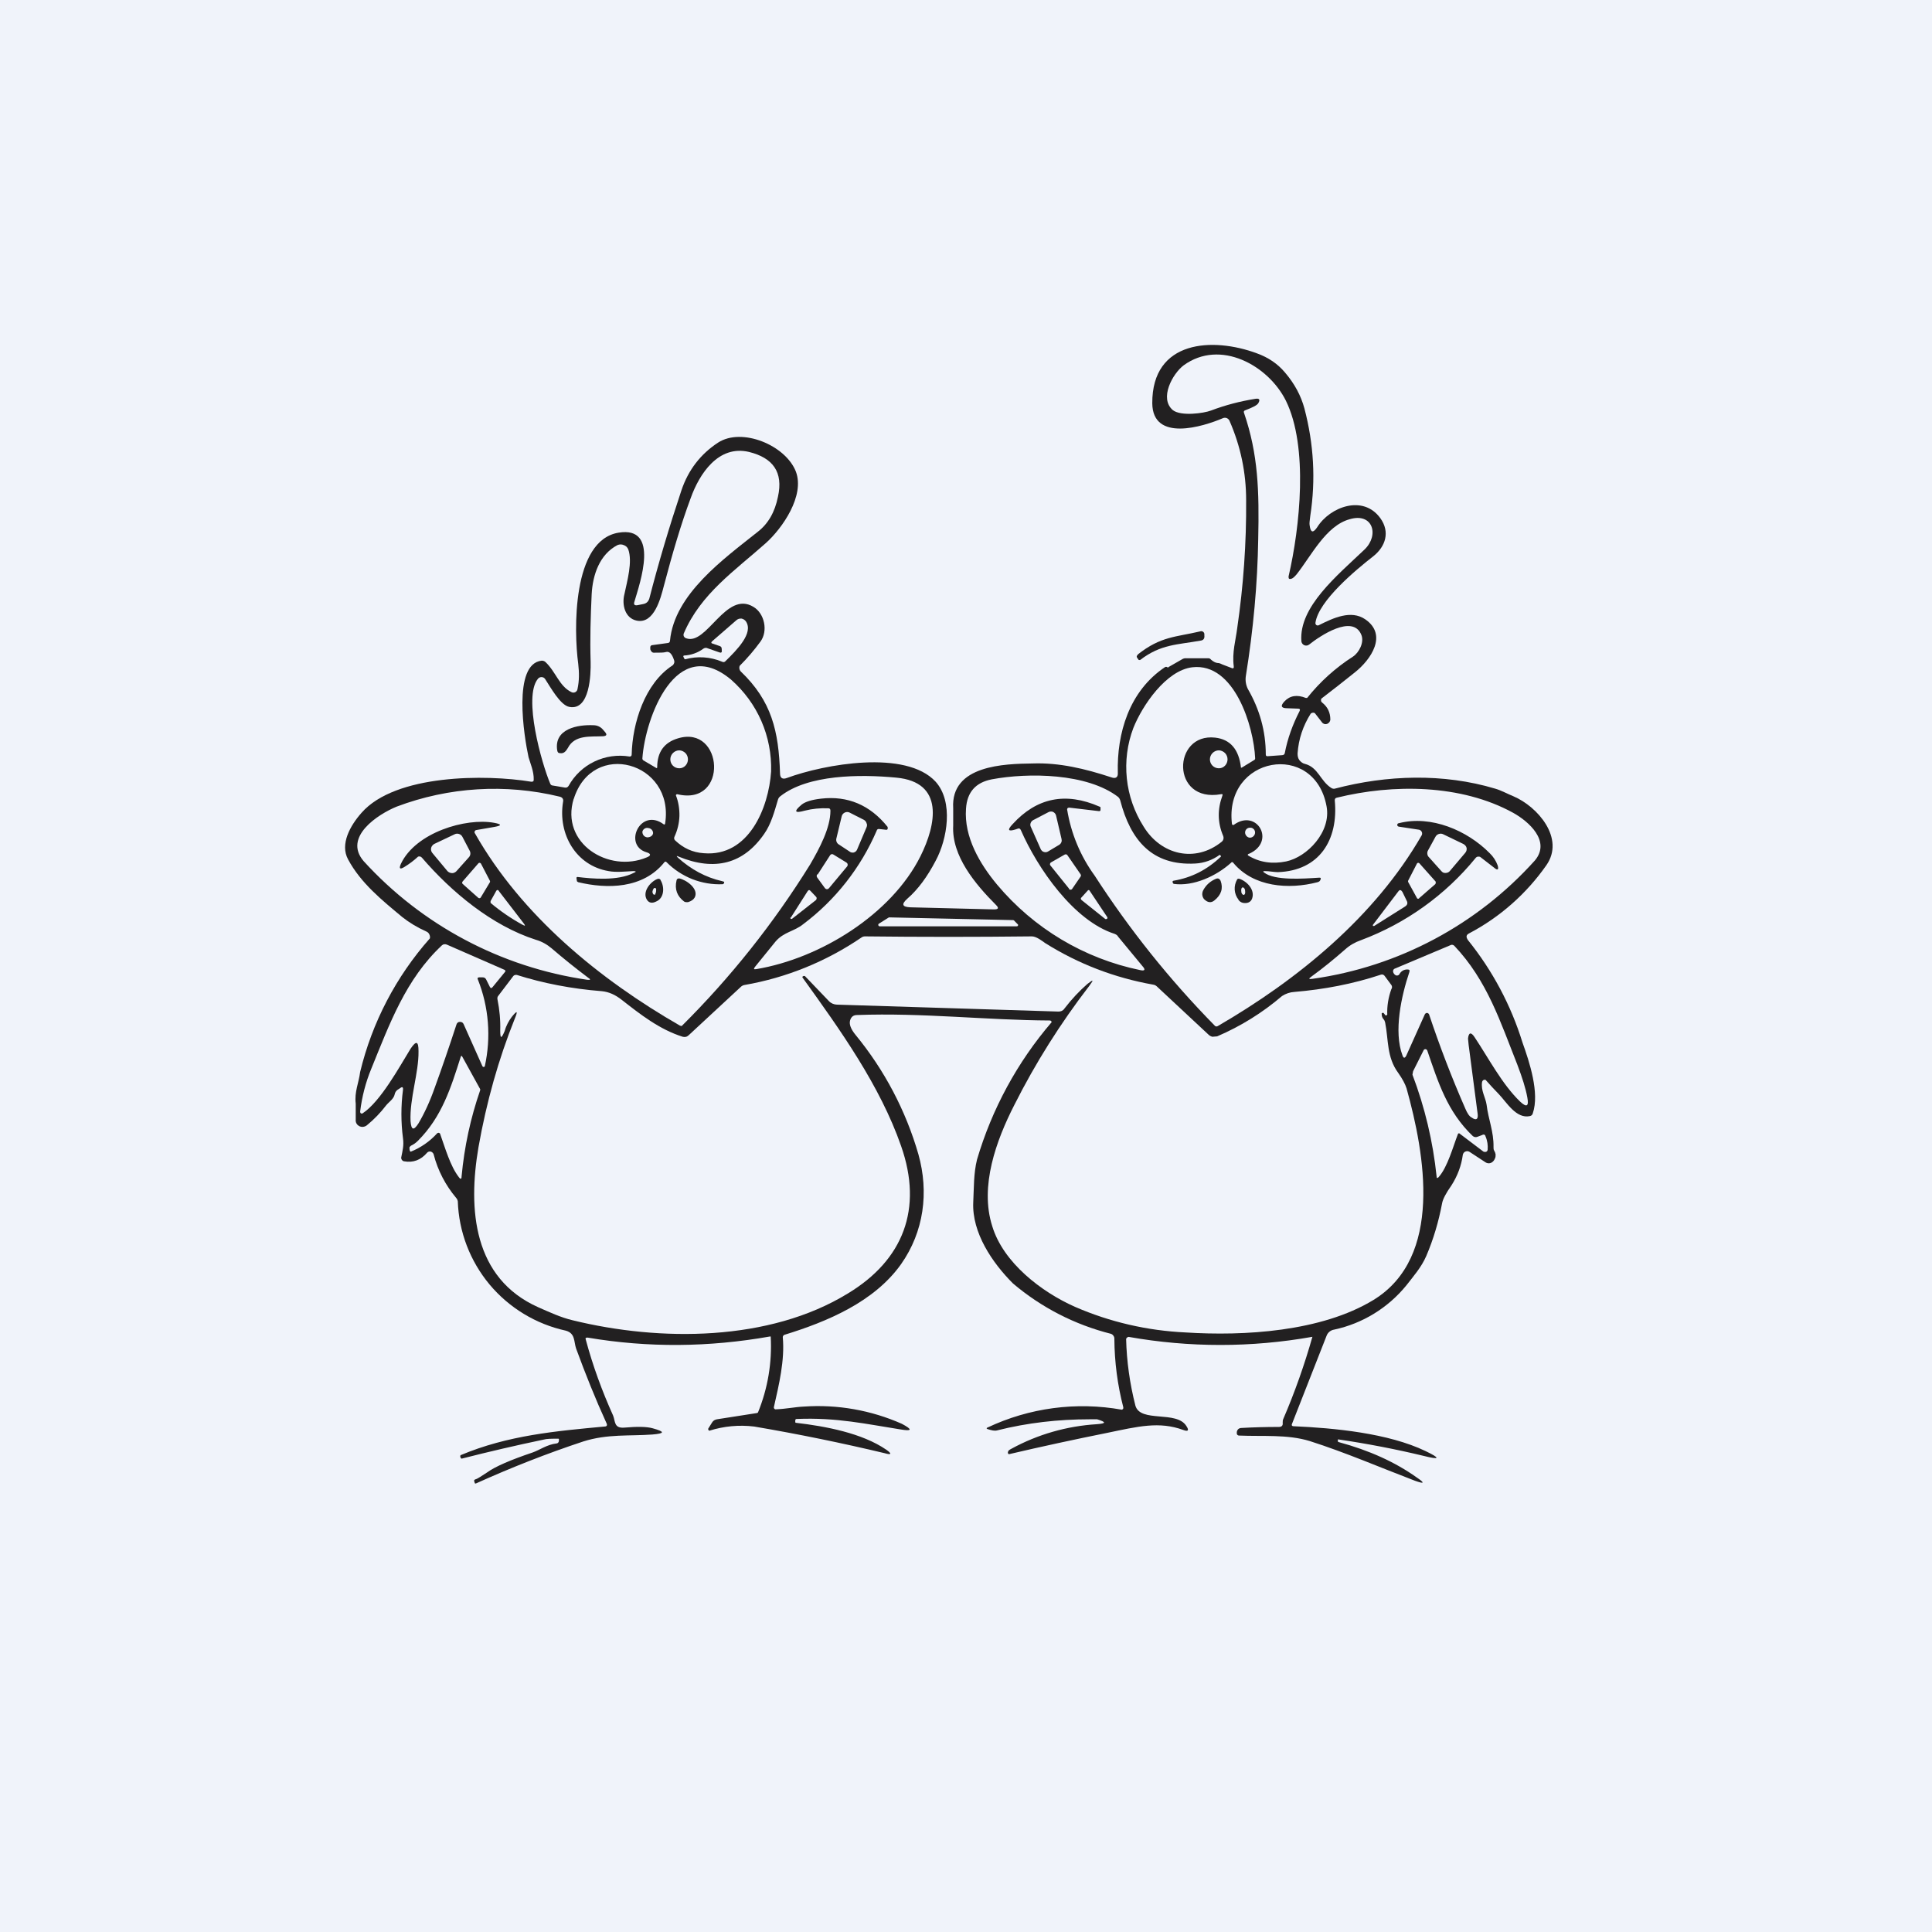 <svg width="24" height="24" viewBox="0 0 24 24" fill="none" xmlns="http://www.w3.org/2000/svg">
<rect x="0" y="0" width="24" height="24" fill="#808080" stroke="none"/>
<g clip-path="url(#clip0_31_10572)">
<path d="M0 0H24V24H0V0Z" fill="#F0F3FA"/>
<path d="M8.066 7.436C8.181 6.99 8.314 6.544 8.464 6.094C8.55 5.837 8.704 5.64 8.919 5.499C9.214 5.306 9.759 5.529 9.887 5.859C9.999 6.159 9.72 6.561 9.514 6.746C9.129 7.089 8.704 7.376 8.494 7.869C8.492 7.874 8.491 7.88 8.491 7.886C8.491 7.892 8.492 7.898 8.494 7.903C8.497 7.909 8.501 7.915 8.506 7.919C8.511 7.924 8.518 7.927 8.524 7.929C8.781 8.023 9.017 7.329 9.36 7.539C9.497 7.62 9.544 7.839 9.446 7.971C9.368 8.078 9.282 8.178 9.189 8.271C9.184 8.283 9.183 8.296 9.185 8.308C9.187 8.32 9.193 8.331 9.201 8.34C9.587 8.709 9.673 9.082 9.69 9.609C9.69 9.664 9.72 9.686 9.776 9.664C10.239 9.493 11.254 9.309 11.623 9.711C11.846 9.96 11.769 10.423 11.623 10.693C11.52 10.89 11.404 11.049 11.271 11.164C11.194 11.233 11.207 11.267 11.31 11.271L12.347 11.297C12.403 11.297 12.411 11.28 12.373 11.242C12.116 10.984 11.82 10.633 11.841 10.256V10.041C11.807 9.502 12.484 9.489 12.827 9.484C13.157 9.472 13.479 9.549 13.804 9.656C13.86 9.677 13.89 9.656 13.886 9.6C13.873 9.116 14.023 8.584 14.477 8.284H14.494L14.507 8.293C14.512 8.291 14.516 8.288 14.52 8.284L14.691 8.186C14.705 8.179 14.72 8.176 14.734 8.177H15.009C15.021 8.177 15.034 8.181 15.043 8.194C15.073 8.22 15.103 8.237 15.141 8.237C15.156 8.241 15.171 8.247 15.184 8.254L15.296 8.297C15.321 8.31 15.33 8.297 15.326 8.276C15.304 8.104 15.351 7.95 15.369 7.804C15.446 7.277 15.484 6.746 15.48 6.214C15.48 5.872 15.411 5.542 15.274 5.229C15.268 5.213 15.255 5.201 15.24 5.194C15.225 5.188 15.208 5.188 15.193 5.194C14.944 5.301 14.319 5.494 14.314 5.01C14.31 4.221 15.069 4.187 15.613 4.389C15.754 4.44 15.87 4.517 15.964 4.629C16.084 4.77 16.161 4.916 16.204 5.074C16.32 5.516 16.346 5.957 16.277 6.407C16.269 6.467 16.264 6.506 16.269 6.527C16.281 6.617 16.311 6.626 16.363 6.549C16.521 6.296 16.933 6.141 17.147 6.437C17.271 6.609 17.211 6.789 17.061 6.909C16.847 7.076 16.38 7.462 16.341 7.736C16.34 7.742 16.341 7.747 16.343 7.753C16.346 7.758 16.349 7.763 16.354 7.766C16.359 7.768 16.364 7.77 16.369 7.77C16.375 7.77 16.38 7.768 16.384 7.766C16.564 7.676 16.783 7.573 16.959 7.693C17.241 7.886 17.031 8.194 16.83 8.353C16.693 8.463 16.554 8.572 16.414 8.679C16.411 8.685 16.41 8.691 16.41 8.698C16.41 8.705 16.411 8.711 16.414 8.717L16.427 8.73C16.491 8.781 16.526 8.85 16.526 8.94C16.525 8.951 16.521 8.962 16.514 8.971C16.507 8.98 16.498 8.987 16.487 8.992C16.476 8.996 16.464 8.997 16.452 8.994C16.441 8.99 16.43 8.984 16.423 8.974L16.337 8.863C16.333 8.859 16.329 8.856 16.323 8.854C16.318 8.853 16.312 8.853 16.307 8.854C16.302 8.854 16.297 8.855 16.293 8.858C16.288 8.86 16.284 8.863 16.281 8.867C16.187 9.017 16.131 9.18 16.119 9.36C16.119 9.39 16.123 9.416 16.14 9.441C16.157 9.463 16.183 9.484 16.209 9.489C16.376 9.531 16.401 9.703 16.539 9.789C16.545 9.793 16.552 9.796 16.559 9.797C16.567 9.799 16.574 9.799 16.581 9.797C17.229 9.626 17.931 9.604 18.574 9.797C18.651 9.819 18.724 9.861 18.801 9.892C19.101 10.02 19.444 10.414 19.209 10.749C18.962 11.102 18.634 11.392 18.253 11.593C18.21 11.614 18.21 11.64 18.236 11.679C18.54 12.056 18.77 12.488 18.913 12.951C18.999 13.191 19.127 13.577 19.041 13.83C19.039 13.838 19.035 13.846 19.029 13.852C19.023 13.858 19.015 13.862 19.007 13.864C18.836 13.903 18.716 13.693 18.621 13.594C18.564 13.536 18.509 13.476 18.454 13.414C18.448 13.412 18.442 13.412 18.436 13.414C18.43 13.415 18.424 13.418 18.42 13.423C18.416 13.428 18.413 13.434 18.411 13.44C18.394 13.547 18.454 13.633 18.467 13.723C18.489 13.907 18.557 14.057 18.553 14.25C18.553 14.267 18.553 14.28 18.561 14.293C18.57 14.307 18.576 14.323 18.579 14.34C18.579 14.357 18.579 14.379 18.57 14.392C18.564 14.408 18.554 14.423 18.54 14.434C18.528 14.444 18.513 14.45 18.497 14.451C18.48 14.451 18.467 14.447 18.454 14.439L18.257 14.31C18.249 14.305 18.24 14.301 18.23 14.3C18.22 14.3 18.21 14.302 18.201 14.306C18.193 14.31 18.186 14.316 18.181 14.323C18.176 14.331 18.172 14.34 18.171 14.349C18.154 14.477 18.107 14.606 18.03 14.726C17.961 14.824 17.923 14.897 17.914 14.949C17.871 15.176 17.807 15.394 17.717 15.604C17.657 15.742 17.559 15.853 17.469 15.969C17.241 16.248 16.925 16.442 16.573 16.517C16.552 16.52 16.532 16.529 16.515 16.543C16.499 16.556 16.486 16.574 16.479 16.594L16.05 17.687C16.041 17.704 16.05 17.717 16.067 17.717C16.573 17.739 17.246 17.803 17.709 18.026C17.897 18.116 17.889 18.137 17.687 18.086C17.335 18.001 16.979 17.933 16.62 17.88V17.893C16.616 17.906 16.62 17.91 16.629 17.914C17.01 18.017 17.331 18.163 17.597 18.352C17.704 18.424 17.696 18.437 17.576 18.394C17.151 18.232 16.714 18.043 16.269 17.901C15.99 17.816 15.69 17.846 15.39 17.833C15.383 17.833 15.377 17.83 15.372 17.825C15.367 17.821 15.364 17.814 15.364 17.807V17.794C15.364 17.78 15.37 17.767 15.379 17.756C15.389 17.746 15.402 17.74 15.416 17.739C15.57 17.73 15.729 17.726 15.887 17.726C15.921 17.726 15.939 17.709 15.934 17.674C15.934 17.657 15.934 17.64 15.943 17.623C16.085 17.293 16.205 16.953 16.303 16.607H16.299C15.544 16.741 14.773 16.741 14.019 16.607C14.012 16.609 14.006 16.612 14 16.616C13.995 16.621 13.991 16.627 13.989 16.633C13.996 16.912 14.035 17.189 14.104 17.46C14.164 17.679 14.619 17.516 14.739 17.717C14.773 17.769 14.76 17.786 14.7 17.764C14.4 17.653 14.134 17.721 13.757 17.799C13.349 17.881 12.941 17.969 12.536 18.064C12.531 18.064 12.527 18.064 12.523 18.056C12.521 18.052 12.52 18.049 12.52 18.045C12.52 18.041 12.521 18.038 12.523 18.034C12.523 18.021 12.54 18.009 12.566 17.996C12.892 17.818 13.253 17.715 13.624 17.692C13.744 17.683 13.744 17.666 13.629 17.631H13.534C13.149 17.631 12.763 17.674 12.386 17.769C12.356 17.777 12.317 17.769 12.266 17.752C12.253 17.747 12.253 17.739 12.266 17.734C12.786 17.488 13.37 17.41 13.937 17.512C13.941 17.51 13.945 17.508 13.948 17.505C13.951 17.502 13.953 17.498 13.954 17.494V17.482C13.882 17.204 13.845 16.919 13.843 16.633C13.844 16.619 13.84 16.605 13.832 16.594C13.824 16.582 13.813 16.573 13.8 16.569C13.352 16.456 12.935 16.242 12.583 15.943C12.326 15.686 12.073 15.313 12.09 14.936C12.099 14.756 12.094 14.576 12.137 14.404C12.322 13.777 12.637 13.195 13.063 12.699C13.063 12.695 13.063 12.692 13.061 12.689C13.06 12.686 13.057 12.683 13.054 12.681L13.046 12.677C12.244 12.673 11.464 12.579 10.646 12.609C10.603 12.609 10.573 12.63 10.56 12.677C10.547 12.724 10.569 12.784 10.629 12.857C10.987 13.293 11.253 13.798 11.409 14.34C11.541 14.812 11.477 15.3 11.194 15.703C10.86 16.174 10.273 16.419 9.746 16.581C9.739 16.583 9.734 16.587 9.73 16.593C9.726 16.598 9.724 16.605 9.724 16.611C9.75 16.899 9.677 17.199 9.613 17.482C9.613 17.487 9.614 17.493 9.617 17.497C9.62 17.502 9.625 17.505 9.63 17.507H9.639C9.759 17.503 9.883 17.477 9.986 17.473C10.403 17.444 10.821 17.518 11.203 17.687C11.34 17.76 11.331 17.782 11.181 17.756C10.77 17.692 10.397 17.606 9.896 17.627C9.883 17.627 9.879 17.636 9.879 17.649V17.666L9.883 17.674C10.256 17.717 10.71 17.803 11.01 18.009C11.083 18.06 11.074 18.077 10.989 18.052C10.466 17.927 9.926 17.816 9.369 17.721C9.181 17.698 8.991 17.716 8.811 17.773C8.808 17.772 8.805 17.77 8.803 17.767C8.801 17.765 8.799 17.761 8.798 17.758C8.797 17.755 8.797 17.751 8.798 17.748C8.799 17.744 8.801 17.741 8.803 17.739L8.846 17.67C8.852 17.66 8.861 17.651 8.871 17.644C8.882 17.638 8.894 17.633 8.906 17.631L9.399 17.554C9.405 17.554 9.411 17.551 9.416 17.546C9.538 17.247 9.592 16.925 9.574 16.603C9.57 16.602 9.566 16.602 9.561 16.603C8.807 16.736 8.053 16.744 7.299 16.616C7.277 16.616 7.269 16.62 7.277 16.642C7.363 16.963 7.479 17.28 7.616 17.584C7.646 17.657 7.624 17.747 7.761 17.734C7.911 17.721 8.031 17.721 8.109 17.743C8.263 17.786 8.259 17.807 8.104 17.82C7.821 17.841 7.547 17.811 7.247 17.906C6.793 18.056 6.347 18.232 5.91 18.429C5.906 18.429 5.897 18.429 5.897 18.42L5.893 18.407C5.884 18.39 5.893 18.381 5.906 18.377C5.936 18.369 5.983 18.334 6.051 18.291C6.15 18.219 6.339 18.137 6.617 18.043C6.703 18.013 6.797 17.944 6.913 17.931C6.92 17.931 6.928 17.927 6.933 17.922C6.938 17.916 6.942 17.909 6.943 17.901V17.884C6.944 17.882 6.944 17.879 6.943 17.876C6.941 17.874 6.939 17.873 6.937 17.872C6.935 17.871 6.932 17.871 6.93 17.872C6.849 17.872 6.789 17.872 6.75 17.884C6.41 17.955 6.071 18.034 5.734 18.12C5.729 18.117 5.724 18.113 5.721 18.107L5.717 18.09L5.721 18.077C6.309 17.829 6.909 17.777 7.509 17.721C7.539 17.721 7.547 17.704 7.534 17.679C7.397 17.379 7.273 17.07 7.157 16.753C7.127 16.667 7.149 16.564 7.029 16.53C6.658 16.449 6.325 16.247 6.082 15.957C5.839 15.665 5.7 15.302 5.687 14.923C5.684 14.907 5.677 14.892 5.666 14.88C5.534 14.723 5.438 14.539 5.387 14.34C5.385 14.332 5.38 14.325 5.374 14.319C5.368 14.313 5.361 14.308 5.353 14.306C5.345 14.303 5.336 14.303 5.327 14.306C5.319 14.308 5.312 14.312 5.306 14.319C5.229 14.409 5.134 14.447 5.019 14.426C5.013 14.425 5.008 14.423 5.004 14.42C4.999 14.417 4.996 14.413 4.993 14.409C4.986 14.4 4.983 14.389 4.984 14.379C5.001 14.293 5.019 14.229 5.006 14.139C4.98 13.94 4.98 13.738 5.006 13.539C5.01 13.504 4.997 13.496 4.971 13.517L4.937 13.539C4.919 13.553 4.907 13.572 4.903 13.594C4.89 13.654 4.83 13.689 4.796 13.732C4.727 13.822 4.65 13.903 4.556 13.98C4.546 13.988 4.535 13.993 4.522 13.996C4.51 13.999 4.498 14 4.485 13.997C4.473 13.995 4.462 13.99 4.452 13.982C4.441 13.975 4.433 13.965 4.427 13.954C4.42 13.94 4.417 13.923 4.419 13.907V13.71C4.401 13.564 4.457 13.453 4.474 13.316C4.623 12.7 4.92 12.131 5.34 11.657C5.344 11.64 5.341 11.623 5.333 11.607C5.326 11.591 5.313 11.579 5.297 11.572C5.181 11.52 5.083 11.46 4.997 11.392C4.744 11.181 4.483 10.972 4.324 10.676C4.221 10.487 4.35 10.256 4.491 10.097C4.911 9.617 6.034 9.617 6.6 9.711C6.621 9.711 6.63 9.707 6.63 9.686C6.634 9.587 6.587 9.48 6.566 9.407C6.51 9.15 6.364 8.246 6.729 8.207C6.737 8.207 6.746 8.208 6.754 8.211C6.762 8.214 6.77 8.218 6.776 8.224C6.904 8.344 6.947 8.524 7.097 8.597C7.105 8.601 7.114 8.604 7.123 8.604C7.132 8.604 7.141 8.601 7.149 8.597C7.155 8.593 7.161 8.587 7.166 8.581C7.17 8.574 7.173 8.567 7.174 8.559C7.196 8.456 7.196 8.361 7.183 8.246C7.127 7.834 7.106 6.712 7.684 6.617C8.199 6.532 7.95 7.239 7.881 7.474C7.869 7.509 7.881 7.526 7.924 7.517L7.989 7.504C8.031 7.496 8.053 7.474 8.066 7.436Z" fill="#222021"/>
<path d="M16.037 7.191C16.058 7.187 16.08 7.166 16.106 7.136C16.29 6.904 16.47 6.531 16.766 6.45C17.053 6.364 17.138 6.647 16.95 6.827C16.607 7.153 16.136 7.538 16.166 7.963C16.166 7.973 16.17 7.984 16.176 7.993C16.182 8.002 16.19 8.009 16.2 8.014C16.21 8.019 16.222 8.021 16.233 8.019C16.245 8.018 16.255 8.013 16.264 8.006C16.393 7.903 16.804 7.624 16.911 7.886C16.95 7.98 16.881 8.108 16.808 8.156C16.591 8.295 16.399 8.468 16.238 8.67H16.221C16.114 8.627 16.024 8.64 15.956 8.713C15.904 8.768 15.913 8.798 15.99 8.798L16.127 8.803C16.148 8.803 16.153 8.816 16.144 8.833C16.058 9 15.994 9.176 15.96 9.356C15.956 9.373 15.943 9.381 15.926 9.381L15.746 9.394C15.733 9.394 15.724 9.39 15.724 9.373C15.724 9.081 15.647 8.811 15.501 8.558C15.477 8.509 15.468 8.454 15.476 8.4C15.57 7.817 15.621 7.251 15.63 6.698C15.643 6.098 15.63 5.644 15.454 5.13C15.446 5.113 15.454 5.1 15.471 5.096C15.561 5.061 15.613 5.036 15.63 5.01C15.656 4.967 15.647 4.946 15.596 4.954C15.407 4.984 15.222 5.032 15.043 5.1C14.953 5.134 14.674 5.173 14.571 5.096C14.396 4.95 14.567 4.641 14.704 4.538C15.158 4.208 15.754 4.538 15.973 4.976C16.256 5.55 16.148 6.553 16.007 7.161C16.007 7.187 16.011 7.196 16.037 7.191ZM8.126 8.108C8.198 8.108 8.246 8.108 8.271 8.1C8.314 8.087 8.348 8.121 8.374 8.203C8.378 8.214 8.378 8.227 8.374 8.238C8.37 8.25 8.363 8.26 8.353 8.267C8.01 8.49 7.856 8.983 7.847 9.373C7.847 9.39 7.838 9.398 7.821 9.398C7.673 9.373 7.52 9.395 7.384 9.46C7.248 9.525 7.136 9.631 7.063 9.763C7.059 9.77 7.052 9.776 7.045 9.78C7.037 9.784 7.028 9.785 7.02 9.784L6.866 9.758C6.859 9.758 6.853 9.755 6.848 9.752C6.843 9.748 6.838 9.743 6.836 9.737C6.728 9.484 6.497 8.661 6.681 8.434C6.686 8.427 6.693 8.421 6.701 8.417C6.709 8.413 6.718 8.411 6.726 8.411C6.735 8.411 6.744 8.413 6.752 8.417C6.759 8.421 6.766 8.427 6.771 8.434C6.836 8.533 6.96 8.76 7.071 8.781C7.328 8.833 7.341 8.374 7.337 8.22C7.328 7.937 7.337 7.658 7.35 7.38C7.363 7.14 7.448 6.887 7.671 6.771C7.683 6.766 7.697 6.763 7.71 6.763C7.723 6.763 7.736 6.766 7.748 6.771C7.761 6.776 7.772 6.782 7.782 6.791C7.791 6.8 7.799 6.811 7.804 6.823C7.86 6.977 7.791 7.217 7.757 7.38C7.723 7.508 7.761 7.68 7.911 7.71C8.126 7.753 8.207 7.431 8.246 7.281C8.353 6.874 8.46 6.51 8.58 6.188C8.687 5.888 8.923 5.524 9.304 5.614C9.6 5.687 9.733 5.863 9.664 6.171C9.626 6.36 9.544 6.506 9.411 6.608C8.991 6.943 8.378 7.38 8.323 7.958C8.323 7.976 8.31 7.988 8.293 7.988L8.104 8.014C8.098 8.014 8.092 8.016 8.087 8.02C8.083 8.024 8.079 8.03 8.078 8.036V8.066C8.087 8.091 8.1 8.108 8.121 8.108H8.126Z" fill="#F0F3FA"/>
<path d="M8.936 8.104C8.957 8.113 8.97 8.104 8.966 8.083V8.062L8.961 8.04C8.957 8.034 8.951 8.03 8.944 8.027L8.859 7.997C8.833 7.993 8.829 7.98 8.85 7.963L9.146 7.706C9.154 7.698 9.165 7.692 9.176 7.688C9.187 7.685 9.198 7.683 9.21 7.684C9.232 7.688 9.252 7.7 9.266 7.719C9.364 7.864 9.154 8.074 9.009 8.216C9 8.224 8.987 8.229 8.97 8.22C8.825 8.159 8.663 8.148 8.511 8.19L8.503 8.186L8.49 8.16C8.486 8.152 8.49 8.143 8.499 8.143C8.584 8.139 8.67 8.109 8.739 8.057C8.746 8.052 8.755 8.049 8.764 8.048C8.773 8.047 8.782 8.049 8.79 8.053L8.936 8.104Z" fill="#F0F3FA"/>
<path d="M14.134 8.13C14.421 7.903 14.605 7.915 14.91 7.843C14.915 7.841 14.921 7.84 14.927 7.841C14.933 7.842 14.939 7.844 14.944 7.847C14.949 7.85 14.953 7.855 14.956 7.86C14.959 7.865 14.961 7.871 14.961 7.877V7.894C14.966 7.933 14.948 7.954 14.914 7.958C14.627 8.01 14.421 8.001 14.164 8.198C14.16 8.2 14.155 8.2 14.151 8.198H14.143V8.194L14.13 8.177C14.117 8.16 14.117 8.147 14.134 8.134V8.13Z" fill="#222021"/>
<path d="M7.98 9.42C8.014 8.923 8.396 7.869 9.082 8.443C9.243 8.585 9.372 8.76 9.458 8.957C9.544 9.154 9.585 9.368 9.579 9.583C9.549 10.037 9.3 10.646 8.743 10.599C8.602 10.59 8.486 10.534 8.387 10.44C8.381 10.434 8.376 10.427 8.375 10.418C8.373 10.41 8.375 10.401 8.379 10.393C8.416 10.313 8.437 10.226 8.44 10.138C8.442 10.049 8.428 9.961 8.396 9.879C8.397 9.875 8.399 9.872 8.402 9.869C8.405 9.867 8.409 9.866 8.413 9.866C9.056 10.02 8.987 9 8.422 9.172C8.25 9.223 8.164 9.343 8.164 9.532C8.164 9.54 8.16 9.544 8.152 9.54L7.993 9.446C7.989 9.443 7.985 9.44 7.983 9.435C7.98 9.43 7.98 9.425 7.98 9.42ZM15.095 9.163C14.563 9.103 14.542 9.977 15.167 9.866C15.184 9.862 15.193 9.866 15.184 9.887C15.124 10.05 15.124 10.217 15.193 10.38C15.199 10.393 15.201 10.408 15.198 10.422C15.195 10.436 15.187 10.448 15.176 10.457C14.846 10.723 14.422 10.62 14.207 10.269C14.092 10.088 14.02 9.884 13.998 9.671C13.976 9.458 14.003 9.243 14.079 9.043C14.19 8.764 14.486 8.327 14.812 8.289C15.335 8.229 15.575 9.026 15.592 9.42C15.592 9.433 15.587 9.437 15.579 9.442L15.425 9.536H15.416C15.39 9.309 15.283 9.184 15.095 9.163Z" fill="#F0F3FA"/>
<path d="M6.922 9.322C6.879 9.052 7.179 9 7.372 9.009C7.414 9.009 7.457 9.026 7.487 9.06L7.513 9.09C7.543 9.124 7.539 9.142 7.492 9.146C7.337 9.154 7.14 9.124 7.054 9.292C7.029 9.334 7.003 9.364 6.956 9.356C6.934 9.356 6.926 9.343 6.922 9.322Z" fill="#222021"/>
<path d="M8.439 9.544C8.499 9.544 8.546 9.493 8.546 9.433C8.546 9.404 8.535 9.376 8.515 9.355C8.495 9.335 8.467 9.322 8.439 9.321C8.409 9.321 8.381 9.333 8.36 9.354C8.339 9.375 8.327 9.403 8.327 9.433C8.327 9.493 8.374 9.544 8.439 9.544ZM15.142 9.544C15.202 9.544 15.249 9.493 15.249 9.433C15.249 9.404 15.238 9.376 15.218 9.355C15.198 9.335 15.17 9.322 15.142 9.321C15.112 9.321 15.084 9.333 15.063 9.354C15.042 9.375 15.03 9.403 15.03 9.433C15.03 9.493 15.077 9.544 15.142 9.544ZM7.127 9.926C7.359 9.18 8.379 9.467 8.263 10.226C8.263 10.243 8.25 10.247 8.242 10.238C7.954 10.028 7.74 10.496 8.027 10.586C8.087 10.603 8.092 10.628 8.036 10.65C7.564 10.851 6.956 10.478 7.127 9.921V9.926ZM15.514 10.607C15.857 10.457 15.613 10.037 15.326 10.247C15.324 10.248 15.322 10.249 15.319 10.249C15.317 10.249 15.315 10.248 15.313 10.247C15.311 10.246 15.309 10.245 15.308 10.244C15.306 10.242 15.305 10.241 15.304 10.238C15.202 9.394 16.329 9.197 16.479 10.016C16.539 10.333 16.239 10.646 15.977 10.701C15.806 10.736 15.647 10.714 15.506 10.628C15.497 10.62 15.497 10.616 15.51 10.607H15.514Z" fill="#F0F3FA"/>
<path d="M8.996 10.954L8.97 10.946C8.764 10.899 8.584 10.8 8.421 10.654C8.4 10.633 8.404 10.629 8.43 10.641C8.88 10.826 9.236 10.731 9.493 10.359C9.578 10.239 9.621 10.08 9.664 9.934C9.669 9.917 9.679 9.902 9.694 9.891C10.037 9.621 10.68 9.617 11.134 9.66C11.734 9.716 11.631 10.243 11.434 10.637C11.074 11.357 10.191 11.906 9.394 12.039C9.364 12.043 9.36 12.039 9.377 12.013L9.634 11.696C9.737 11.576 9.866 11.571 9.977 11.481C10.377 11.181 10.692 10.78 10.89 10.32C10.894 10.303 10.907 10.294 10.928 10.299L11.001 10.307C11.006 10.309 11.011 10.309 11.016 10.307C11.02 10.306 11.024 10.303 11.027 10.299V10.273C10.808 9.999 10.53 9.883 10.2 9.921C10.084 9.934 10.003 9.96 9.96 9.994C9.857 10.08 9.87 10.106 9.994 10.071C10.093 10.046 10.187 10.037 10.29 10.041C10.307 10.041 10.316 10.05 10.316 10.071C10.316 10.286 10.178 10.543 10.063 10.74C9.611 11.469 9.076 12.142 8.468 12.746L8.447 12.741C7.448 12.167 6.48 11.374 5.901 10.354C5.898 10.351 5.896 10.346 5.895 10.342C5.894 10.337 5.895 10.332 5.897 10.328C5.898 10.323 5.901 10.319 5.905 10.316C5.909 10.313 5.914 10.312 5.918 10.311L6.137 10.273C6.236 10.256 6.236 10.239 6.137 10.221C5.786 10.157 5.164 10.341 4.98 10.731C4.954 10.791 4.967 10.804 5.023 10.77C5.084 10.733 5.141 10.69 5.194 10.641C5.202 10.639 5.211 10.638 5.22 10.64C5.228 10.643 5.236 10.648 5.241 10.654C5.61 11.083 6.111 11.499 6.656 11.674C6.733 11.696 6.797 11.734 6.853 11.781C7.003 11.91 7.153 12.03 7.307 12.146C7.341 12.167 7.337 12.176 7.294 12.171C6.226 12.016 5.244 11.495 4.517 10.697C4.26 10.397 4.697 10.114 4.928 10.02C5.575 9.776 6.28 9.733 6.951 9.896C6.986 9.904 7.003 9.926 6.994 9.964C6.93 10.359 7.153 10.753 7.56 10.821C7.654 10.839 7.766 10.826 7.868 10.821C7.903 10.821 7.907 10.83 7.873 10.843C7.676 10.946 7.354 10.916 7.174 10.894C7.166 10.894 7.161 10.899 7.161 10.907L7.166 10.941C7.166 10.95 7.174 10.954 7.183 10.959C7.538 11.044 7.988 11.044 8.254 10.71C8.263 10.701 8.271 10.701 8.28 10.71C8.371 10.802 8.48 10.873 8.6 10.921C8.721 10.968 8.849 10.99 8.978 10.984C8.985 10.982 8.99 10.978 8.993 10.973C8.996 10.967 8.997 10.96 8.996 10.954ZM16.384 10.903C16.183 10.916 15.836 10.941 15.703 10.839C15.686 10.826 15.69 10.821 15.711 10.821C15.767 10.821 15.827 10.834 15.874 10.834C16.388 10.817 16.628 10.436 16.581 9.943C16.581 9.926 16.586 9.913 16.607 9.909C17.306 9.737 18.15 9.741 18.797 10.097C18.99 10.204 19.268 10.449 19.067 10.689C18.349 11.488 17.371 12.009 16.307 12.159C16.256 12.167 16.251 12.159 16.294 12.129C16.436 12.026 16.573 11.914 16.71 11.794C16.766 11.743 16.834 11.704 16.907 11.679C17.463 11.471 17.955 11.119 18.33 10.659C18.337 10.649 18.348 10.643 18.36 10.641C18.373 10.641 18.386 10.641 18.394 10.65L18.561 10.779C18.604 10.817 18.621 10.804 18.604 10.749C18.583 10.692 18.549 10.64 18.506 10.599C18.227 10.316 17.777 10.123 17.378 10.226C17.373 10.226 17.367 10.228 17.363 10.232C17.359 10.236 17.357 10.242 17.357 10.247C17.357 10.253 17.359 10.258 17.363 10.262C17.367 10.266 17.373 10.269 17.378 10.269L17.627 10.307C17.634 10.308 17.641 10.311 17.647 10.316C17.653 10.32 17.658 10.326 17.661 10.333C17.665 10.339 17.666 10.347 17.666 10.354C17.666 10.362 17.665 10.369 17.661 10.376C17.078 11.391 16.118 12.171 15.128 12.746C15.123 12.75 15.115 12.751 15.108 12.751C15.101 12.75 15.095 12.747 15.09 12.741C14.531 12.172 14.031 11.547 13.598 10.877C13.421 10.634 13.304 10.352 13.256 10.054L13.26 10.041C13.263 10.038 13.267 10.036 13.272 10.034C13.276 10.033 13.281 10.032 13.286 10.033L13.65 10.076C13.663 10.076 13.671 10.076 13.671 10.059V10.029C13.668 10.024 13.664 10.021 13.658 10.02C13.238 9.836 12.878 9.909 12.578 10.239C12.51 10.311 12.523 10.333 12.617 10.303L12.643 10.294C12.66 10.286 12.673 10.294 12.681 10.311C12.887 10.783 13.337 11.439 13.847 11.601C13.868 11.61 13.881 11.619 13.89 11.636L14.194 12.004C14.233 12.047 14.22 12.064 14.164 12.051C13.468 11.908 12.842 11.533 12.386 10.989C12.171 10.731 11.974 10.397 12 10.046C12.013 9.84 12.12 9.72 12.321 9.681C12.776 9.596 13.504 9.604 13.89 9.9C13.903 9.913 13.911 9.926 13.916 9.943C14.044 10.436 14.31 10.757 14.85 10.727C14.958 10.721 15.062 10.684 15.15 10.62H15.154L15.167 10.633V10.641C14.996 10.804 14.803 10.903 14.576 10.941C14.567 10.946 14.563 10.95 14.567 10.959L14.571 10.971L14.58 10.98C14.828 11.014 15.111 10.881 15.291 10.719C15.3 10.706 15.313 10.706 15.321 10.719C15.57 11.019 16.007 11.053 16.367 10.959C16.384 10.954 16.397 10.946 16.401 10.933C16.414 10.911 16.406 10.899 16.384 10.903Z" fill="#F0F3FA"/>
<path d="M10.389 10.419L10.457 10.136C10.46 10.126 10.465 10.118 10.472 10.11C10.478 10.103 10.487 10.097 10.496 10.093C10.505 10.089 10.514 10.087 10.524 10.087C10.533 10.087 10.543 10.089 10.552 10.093L10.736 10.187C10.749 10.196 10.761 10.209 10.766 10.23C10.774 10.243 10.77 10.26 10.766 10.273L10.65 10.547C10.647 10.557 10.641 10.566 10.634 10.574C10.626 10.581 10.617 10.587 10.607 10.59C10.598 10.592 10.588 10.592 10.578 10.59C10.568 10.588 10.559 10.583 10.552 10.577L10.423 10.492C10.41 10.485 10.4 10.474 10.394 10.461C10.388 10.448 10.386 10.433 10.389 10.419ZM12.93 10.552L12.806 10.273C12.798 10.258 12.797 10.24 12.803 10.224C12.809 10.208 12.82 10.195 12.836 10.187L13.024 10.089C13.033 10.084 13.043 10.081 13.053 10.081C13.063 10.08 13.073 10.082 13.082 10.086C13.091 10.091 13.1 10.097 13.106 10.105C13.112 10.113 13.117 10.122 13.119 10.132L13.187 10.423C13.19 10.436 13.19 10.449 13.185 10.461C13.181 10.474 13.172 10.484 13.162 10.492L13.02 10.577C13.012 10.582 13.004 10.585 12.995 10.586C12.987 10.587 12.978 10.586 12.97 10.584C12.961 10.582 12.953 10.577 12.946 10.572C12.94 10.566 12.934 10.559 12.93 10.552ZM8.04 10.402C8.074 10.402 8.109 10.384 8.113 10.35C8.113 10.32 8.091 10.29 8.053 10.286C8.019 10.277 7.984 10.303 7.98 10.333C7.98 10.367 8.001 10.397 8.04 10.402ZM15.527 10.406C15.562 10.406 15.591 10.376 15.591 10.342C15.591 10.333 15.59 10.325 15.586 10.318C15.583 10.31 15.579 10.303 15.572 10.298C15.566 10.292 15.559 10.288 15.552 10.285C15.544 10.282 15.535 10.281 15.527 10.282C15.511 10.282 15.496 10.288 15.485 10.299C15.473 10.31 15.467 10.326 15.467 10.342C15.467 10.376 15.497 10.406 15.527 10.406ZM5.743 10.393L5.833 10.565C5.841 10.578 5.844 10.593 5.843 10.609C5.841 10.624 5.835 10.639 5.824 10.65L5.67 10.822C5.66 10.833 5.646 10.841 5.63 10.845C5.615 10.848 5.599 10.845 5.584 10.839C5.575 10.835 5.566 10.829 5.559 10.822L5.37 10.595C5.36 10.582 5.354 10.566 5.354 10.55C5.354 10.533 5.36 10.517 5.37 10.505C5.377 10.495 5.386 10.488 5.396 10.483L5.649 10.363C5.665 10.355 5.684 10.354 5.702 10.36C5.719 10.365 5.734 10.377 5.743 10.393ZM18.201 10.595L18.013 10.817C18.003 10.83 17.989 10.839 17.974 10.842C17.958 10.846 17.942 10.845 17.927 10.839C17.919 10.834 17.912 10.829 17.906 10.822L17.752 10.65C17.74 10.639 17.733 10.625 17.731 10.609C17.729 10.594 17.731 10.578 17.739 10.565L17.833 10.393C17.842 10.377 17.857 10.365 17.874 10.36C17.892 10.354 17.911 10.355 17.927 10.363L18.176 10.483C18.186 10.488 18.196 10.495 18.203 10.504C18.211 10.512 18.216 10.523 18.219 10.534C18.22 10.545 18.22 10.556 18.217 10.566C18.214 10.577 18.209 10.586 18.201 10.595ZM10.157 10.864L10.312 10.624C10.314 10.621 10.316 10.618 10.32 10.616C10.323 10.613 10.327 10.612 10.331 10.611C10.335 10.61 10.339 10.61 10.343 10.611C10.347 10.612 10.351 10.614 10.354 10.616L10.513 10.714C10.518 10.717 10.522 10.72 10.525 10.725C10.528 10.729 10.53 10.735 10.53 10.74C10.53 10.745 10.53 10.749 10.528 10.754C10.527 10.758 10.525 10.762 10.521 10.766L10.299 11.032C10.296 11.035 10.294 11.038 10.29 11.04C10.287 11.043 10.283 11.044 10.279 11.045C10.275 11.046 10.271 11.046 10.267 11.045C10.263 11.044 10.259 11.043 10.256 11.04C10.252 11.038 10.249 11.035 10.247 11.032L10.153 10.903C10.148 10.897 10.145 10.889 10.145 10.882C10.145 10.874 10.148 10.866 10.153 10.86L10.157 10.864ZM13.281 11.04L13.05 10.753C13.048 10.75 13.046 10.747 13.044 10.744C13.043 10.74 13.043 10.736 13.043 10.733C13.044 10.729 13.045 10.726 13.047 10.722C13.049 10.719 13.051 10.717 13.054 10.714L13.226 10.616C13.232 10.613 13.238 10.612 13.245 10.613C13.251 10.615 13.257 10.619 13.26 10.624L13.423 10.86C13.426 10.864 13.428 10.87 13.428 10.875C13.428 10.881 13.426 10.886 13.423 10.89L13.32 11.04C13.318 11.044 13.315 11.047 13.311 11.049C13.307 11.051 13.303 11.052 13.299 11.052C13.294 11.052 13.29 11.051 13.287 11.049C13.283 11.047 13.28 11.044 13.277 11.04H13.281ZM6.086 10.959L5.97 11.152C5.966 11.155 5.961 11.158 5.955 11.158C5.949 11.158 5.944 11.155 5.94 11.152L5.747 10.98C5.743 10.976 5.741 10.971 5.741 10.965C5.741 10.96 5.743 10.954 5.747 10.95L5.944 10.723C5.947 10.721 5.949 10.719 5.952 10.719C5.955 10.718 5.958 10.718 5.961 10.719C5.967 10.72 5.971 10.723 5.974 10.727L6.086 10.942C6.087 10.944 6.088 10.947 6.088 10.95C6.088 10.953 6.087 10.956 6.086 10.959ZM17.631 10.723L17.833 10.95C17.835 10.953 17.836 10.957 17.836 10.961C17.836 10.965 17.835 10.968 17.833 10.972V10.98L17.631 11.156C17.63 11.159 17.628 11.161 17.625 11.162C17.622 11.164 17.619 11.165 17.616 11.165C17.613 11.165 17.61 11.164 17.608 11.162C17.605 11.161 17.603 11.159 17.602 11.156L17.494 10.959C17.492 10.956 17.491 10.952 17.491 10.948C17.491 10.944 17.492 10.94 17.494 10.937L17.602 10.727C17.603 10.725 17.605 10.723 17.607 10.722C17.609 10.72 17.612 10.719 17.614 10.719H17.623L17.631 10.723Z" fill="#F0F3FA"/>
<path d="M8.203 10.929C8.258 11.014 8.254 11.156 8.151 11.199C8.1 11.225 8.061 11.216 8.036 11.177C7.976 11.079 8.078 10.954 8.164 10.92C8.181 10.912 8.194 10.916 8.207 10.929H8.203ZM8.546 11.207H8.524C8.515 11.207 8.506 11.204 8.498 11.199C8.413 11.134 8.378 11.049 8.404 10.937C8.408 10.916 8.421 10.912 8.438 10.912C8.524 10.929 8.683 11.04 8.631 11.147C8.614 11.177 8.588 11.194 8.546 11.207ZM15.107 10.916C15.133 10.907 15.15 10.916 15.163 10.942C15.197 11.036 15.171 11.117 15.085 11.186C15.043 11.22 15 11.212 14.957 11.169C14.944 11.153 14.937 11.134 14.935 11.114C14.934 11.095 14.938 11.075 14.948 11.057C14.983 10.993 15.034 10.946 15.107 10.916ZM15.386 11.177C15.358 11.142 15.341 11.099 15.338 11.053C15.335 11.008 15.346 10.964 15.368 10.925L15.377 10.916H15.394C15.488 10.946 15.595 11.053 15.553 11.165C15.536 11.207 15.497 11.225 15.441 11.216C15.429 11.213 15.417 11.208 15.407 11.201C15.396 11.193 15.388 11.184 15.381 11.173L15.386 11.177Z" fill="#222021"/>
<path d="M8.143 11.109C8.141 11.111 8.138 11.113 8.135 11.114C8.132 11.115 8.128 11.115 8.126 11.113C8.123 11.113 8.12 11.112 8.118 11.111C8.115 11.109 8.114 11.107 8.113 11.104C8.1 11.083 8.104 11.062 8.121 11.036C8.123 11.034 8.126 11.032 8.129 11.031C8.132 11.03 8.135 11.031 8.138 11.031C8.142 11.032 8.144 11.034 8.147 11.036C8.149 11.038 8.151 11.041 8.151 11.044C8.151 11.07 8.151 11.087 8.138 11.109H8.143ZM15.42 11.074C15.42 11.1 15.437 11.117 15.45 11.117C15.467 11.113 15.471 11.091 15.467 11.066C15.467 11.04 15.45 11.023 15.437 11.023C15.42 11.027 15.416 11.053 15.42 11.074ZM9.823 11.4L10.033 11.07C10.046 11.053 10.054 11.053 10.067 11.066L10.14 11.143C10.142 11.146 10.144 11.149 10.144 11.153C10.145 11.157 10.145 11.161 10.144 11.164C10.143 11.171 10.14 11.177 10.136 11.181L9.84 11.413C9.838 11.415 9.836 11.416 9.834 11.416C9.831 11.416 9.829 11.416 9.826 11.415C9.824 11.414 9.822 11.413 9.821 11.411C9.819 11.409 9.819 11.407 9.818 11.404V11.396L9.823 11.4ZM6.488 11.486C6.348 11.409 6.216 11.319 6.094 11.216V11.194L6.158 11.079C6.171 11.049 6.188 11.049 6.201 11.074L6.501 11.464C6.531 11.503 6.527 11.507 6.488 11.486ZM13.534 11.062L13.757 11.396V11.404L13.753 11.413L13.744 11.417H13.731L13.436 11.181C13.423 11.169 13.423 11.156 13.436 11.147L13.513 11.062C13.514 11.06 13.516 11.058 13.518 11.057C13.521 11.057 13.523 11.057 13.526 11.057C13.529 11.057 13.532 11.059 13.534 11.062ZM17.07 11.503H17.057C17.055 11.501 17.054 11.498 17.054 11.494C17.054 11.491 17.055 11.488 17.057 11.486L17.37 11.074C17.387 11.049 17.404 11.053 17.421 11.079L17.473 11.186C17.49 11.216 17.486 11.242 17.451 11.263L17.07 11.503ZM12.634 11.507H10.928C10.925 11.507 10.921 11.506 10.918 11.504C10.915 11.502 10.912 11.498 10.911 11.494C10.91 11.49 10.91 11.486 10.911 11.482C10.913 11.478 10.916 11.475 10.92 11.473L11.036 11.4L11.044 11.396L12.587 11.43L12.596 11.434L12.638 11.477L12.647 11.486V11.494C12.646 11.498 12.644 11.502 12.641 11.504C12.638 11.506 12.634 11.507 12.63 11.507H12.634ZM13.508 12.223C13.41 12.309 13.316 12.407 13.221 12.531C13.213 12.543 13.202 12.552 13.189 12.558C13.176 12.564 13.162 12.566 13.148 12.566L10.397 12.48C10.36 12.479 10.324 12.464 10.298 12.437L9.998 12.124H9.981L9.968 12.133V12.142C10.44 12.797 10.933 13.487 11.194 14.237C11.468 15.017 11.22 15.652 10.534 16.067C9.557 16.667 8.198 16.667 7.114 16.401C6.968 16.367 6.823 16.299 6.686 16.239C5.88 15.879 5.811 15.026 5.944 14.25C6.043 13.689 6.193 13.157 6.394 12.656C6.437 12.553 6.424 12.549 6.356 12.634C6.321 12.681 6.287 12.742 6.27 12.806C6.227 12.909 6.214 12.904 6.214 12.802C6.218 12.673 6.206 12.544 6.18 12.416C6.176 12.399 6.18 12.382 6.188 12.373L6.377 12.124C6.382 12.118 6.389 12.114 6.397 12.112C6.404 12.11 6.412 12.11 6.42 12.111C6.746 12.214 7.097 12.283 7.478 12.313C7.564 12.322 7.641 12.356 7.723 12.42C7.958 12.604 8.194 12.789 8.481 12.879C8.494 12.882 8.507 12.883 8.52 12.88C8.533 12.877 8.544 12.87 8.554 12.861L9.201 12.261C9.214 12.248 9.23 12.239 9.248 12.236C9.768 12.146 10.261 11.945 10.697 11.649C10.711 11.638 10.727 11.632 10.744 11.632C11.438 11.64 12.128 11.64 12.818 11.632C12.874 11.632 12.943 11.687 12.986 11.717C13.397 11.974 13.843 12.146 14.327 12.232C14.343 12.234 14.358 12.242 14.37 12.253L15.013 12.853C15.026 12.866 15.043 12.874 15.06 12.879L15.12 12.874C15.412 12.749 15.684 12.58 15.926 12.373C15.972 12.343 16.025 12.325 16.08 12.322C16.448 12.291 16.808 12.223 17.156 12.107C17.173 12.103 17.186 12.107 17.198 12.12L17.284 12.236C17.293 12.249 17.297 12.27 17.284 12.287C17.247 12.389 17.229 12.496 17.233 12.604L17.224 12.613C17.22 12.614 17.216 12.614 17.212 12.613C17.208 12.611 17.205 12.608 17.203 12.604C17.198 12.596 17.193 12.589 17.186 12.583C17.184 12.582 17.181 12.581 17.179 12.581C17.177 12.581 17.175 12.582 17.173 12.583L17.164 12.587V12.596C17.164 12.617 17.168 12.639 17.186 12.66C17.198 12.673 17.203 12.686 17.207 12.703C17.25 12.917 17.224 13.132 17.37 13.329C17.421 13.402 17.456 13.466 17.473 13.521C17.7 14.336 17.931 15.617 17.061 16.149C16.414 16.543 15.454 16.599 14.726 16.552C14.253 16.53 13.788 16.423 13.354 16.234C12.938 16.05 12.463 15.686 12.326 15.232C12.167 14.734 12.377 14.164 12.6 13.727C12.862 13.206 13.174 12.711 13.53 12.249C13.59 12.167 13.586 12.163 13.508 12.223Z" fill="#F0F3FA"/>
<path d="M5.199 13.058C5.199 12.93 5.169 12.926 5.1 13.028C4.963 13.251 4.727 13.684 4.505 13.83C4.501 13.832 4.498 13.833 4.494 13.833C4.49 13.833 4.486 13.832 4.483 13.83C4.48 13.828 4.477 13.824 4.476 13.82C4.474 13.817 4.474 13.812 4.474 13.808C4.496 13.624 4.543 13.444 4.612 13.277C4.839 12.72 5.04 12.163 5.49 11.743C5.498 11.736 5.508 11.731 5.519 11.73C5.53 11.728 5.54 11.73 5.55 11.734L6.266 12.047C6.279 12.056 6.283 12.06 6.274 12.073L6.12 12.261C6.107 12.278 6.095 12.278 6.086 12.261L6.039 12.167C6.035 12.159 6.029 12.152 6.021 12.147C6.014 12.143 6.005 12.141 5.996 12.141H5.953C5.936 12.141 5.927 12.15 5.936 12.167C6.073 12.51 6.102 12.887 6.022 13.247C6.02 13.249 6.017 13.252 6.014 13.253C6.012 13.254 6.008 13.254 6.005 13.254C6.002 13.254 5.999 13.252 5.997 13.25C5.995 13.248 5.993 13.246 5.992 13.243L5.76 12.724C5.757 12.715 5.75 12.707 5.742 12.701C5.733 12.696 5.723 12.694 5.713 12.694C5.703 12.694 5.693 12.697 5.685 12.704C5.678 12.71 5.672 12.719 5.67 12.728C5.576 13.016 5.486 13.277 5.4 13.513C5.34 13.684 5.272 13.83 5.199 13.954C5.139 14.048 5.109 14.04 5.1 13.928C5.087 13.646 5.203 13.328 5.199 13.058ZM18.236 12.9L18.244 12.981L18.356 13.838C18.364 13.903 18.339 13.924 18.279 13.881C18.253 13.868 18.227 13.83 18.202 13.77C18.034 13.387 17.884 12.996 17.752 12.6C17.749 12.595 17.746 12.591 17.741 12.588C17.737 12.585 17.731 12.583 17.726 12.583C17.721 12.583 17.715 12.585 17.711 12.588C17.706 12.591 17.703 12.595 17.7 12.6L17.469 13.114C17.452 13.148 17.434 13.148 17.422 13.11C17.31 12.814 17.409 12.368 17.507 12.077C17.516 12.051 17.507 12.043 17.482 12.043C17.439 12.043 17.404 12.064 17.383 12.103C17.379 12.11 17.372 12.115 17.364 12.117C17.356 12.12 17.348 12.119 17.34 12.116C17.331 12.112 17.324 12.106 17.318 12.098C17.312 12.091 17.308 12.082 17.306 12.073C17.304 12.065 17.305 12.057 17.308 12.05C17.311 12.043 17.316 12.038 17.323 12.034L18.026 11.738C18.039 11.734 18.052 11.738 18.064 11.747C18.476 12.18 18.639 12.698 18.849 13.226C18.909 13.384 18.952 13.517 18.973 13.633C18.994 13.744 18.965 13.761 18.883 13.684C18.66 13.47 18.489 13.14 18.317 12.883C18.274 12.818 18.244 12.823 18.236 12.904V12.9Z" fill="#F0F3FA"/>
<path d="M18.111 14.087C18.051 14.241 17.983 14.498 17.871 14.623C17.854 14.64 17.846 14.636 17.846 14.614C17.801 14.181 17.7 13.756 17.546 13.35L17.554 13.307L17.683 13.05C17.684 13.045 17.688 13.04 17.693 13.037C17.697 13.034 17.703 13.032 17.708 13.033L17.721 13.037L17.73 13.05C17.867 13.448 17.978 13.809 18.296 14.113C18.313 14.126 18.334 14.13 18.355 14.121L18.411 14.1C18.433 14.087 18.45 14.096 18.454 14.117C18.477 14.17 18.485 14.227 18.48 14.284C18.479 14.288 18.478 14.292 18.476 14.295C18.474 14.299 18.471 14.302 18.468 14.304C18.465 14.307 18.461 14.308 18.457 14.309C18.453 14.31 18.449 14.31 18.445 14.31L18.428 14.306L18.128 14.079H18.12C18.118 14.079 18.116 14.08 18.114 14.082C18.113 14.083 18.112 14.085 18.111 14.087ZM5.43 14.079C5.34 14.178 5.229 14.256 5.104 14.306H5.1L5.091 14.297V14.293L5.087 14.276V14.25L5.104 14.233C5.136 14.218 5.165 14.198 5.19 14.173C5.49 13.873 5.601 13.513 5.725 13.123L5.73 13.118H5.738L5.965 13.53V13.543C5.845 13.89 5.768 14.246 5.734 14.614C5.734 14.649 5.721 14.653 5.7 14.623C5.593 14.486 5.528 14.254 5.468 14.087C5.467 14.084 5.466 14.081 5.464 14.079C5.462 14.077 5.459 14.075 5.456 14.074C5.453 14.072 5.45 14.072 5.447 14.072C5.444 14.072 5.441 14.073 5.438 14.074L5.43 14.079Z" fill="#F0F3FA"/>
</g>
<defs>
<clipPath id="clip0_31_10572">
<rect width="24" height="24" fill="white"/>
</clipPath>
</defs>
</svg>
